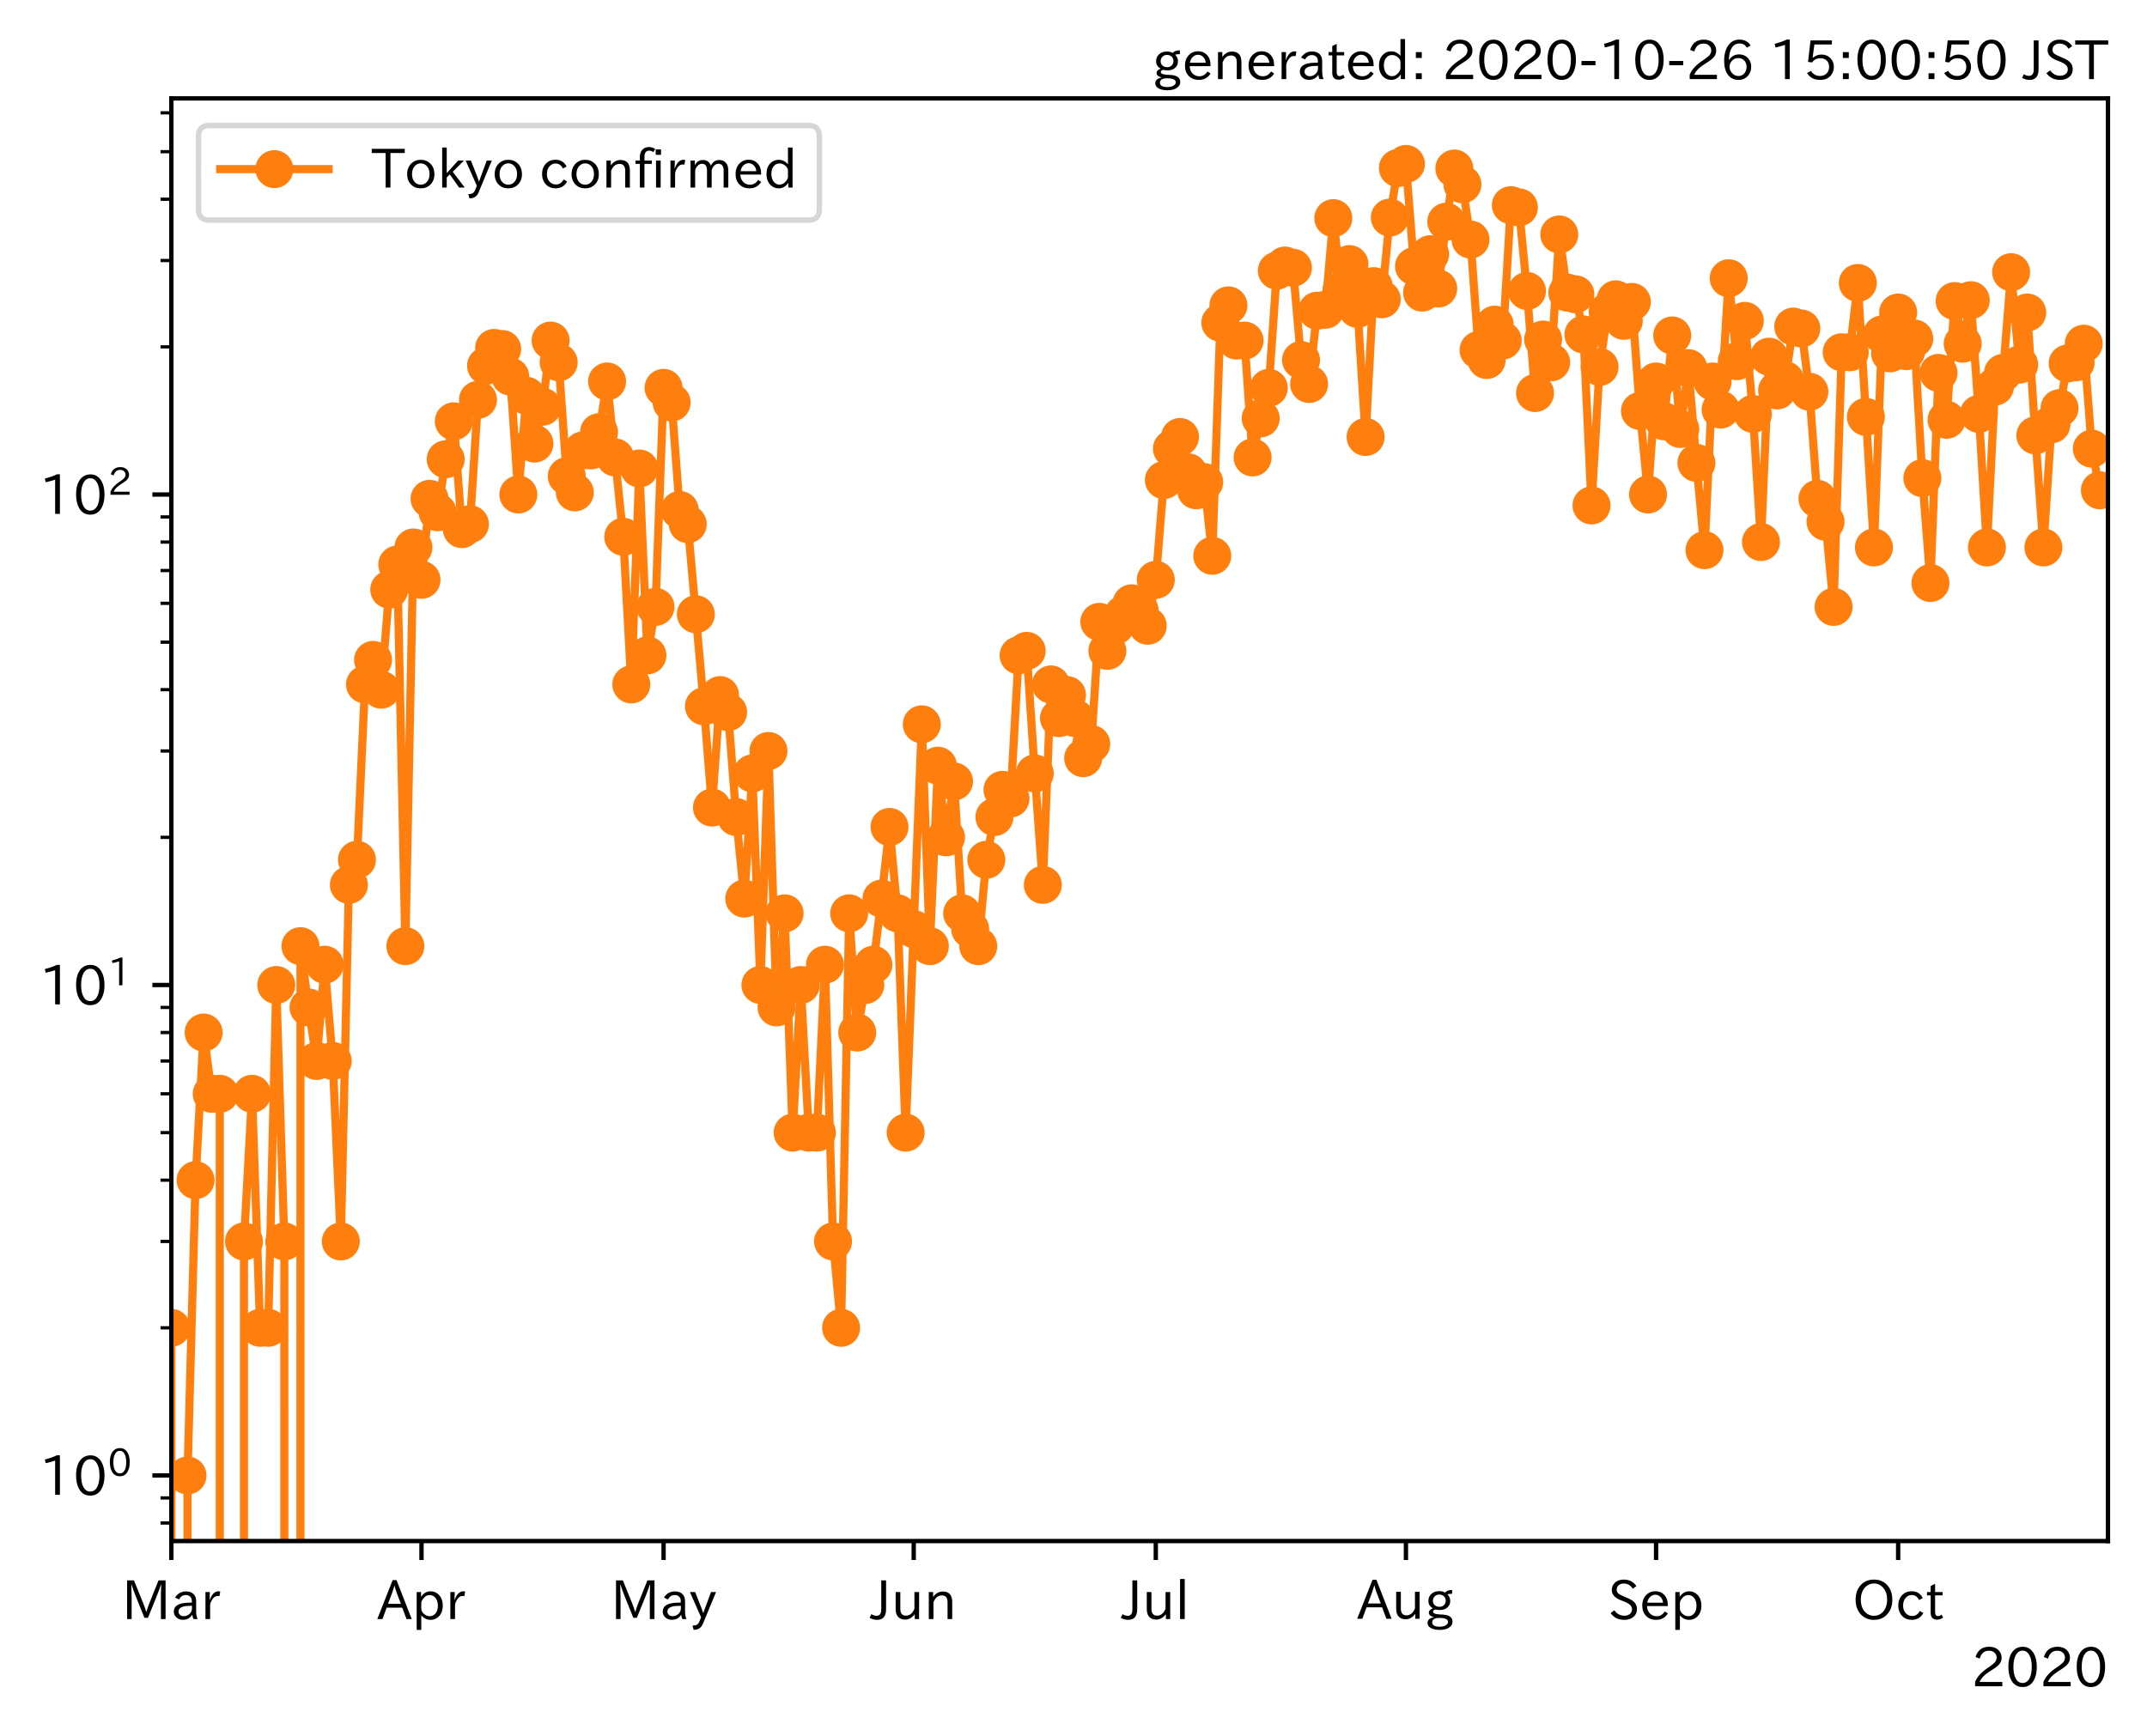 <?xml version="1.0" encoding="utf-8" standalone="no"?>
<!DOCTYPE svg PUBLIC "-//W3C//DTD SVG 1.1//EN"
  "http://www.w3.org/Graphics/SVG/1.1/DTD/svg11.dtd">
<!-- Created with matplotlib (https://matplotlib.org/) -->
<svg height="320.24pt" version="1.1" viewBox="0 0 395.92 320.24" width="395.92pt" xmlns="http://www.w3.org/2000/svg" xmlns:xlink="http://www.w3.org/1999/xlink">
 <defs>
  <style type="text/css">*{stroke-linecap:butt;stroke-linejoin:round;}</style>
 </defs>
 <g id="figure_1">
  <g id="patch_1">
   <path d="M 0 320.24 
L 395.92 320.24 
L 395.92 0 
L 0 0 
z
" style="fill:#ffffff;"/>
  </g>
  <g id="axes_1">
   <g id="patch_2">
    <path d="M 31.6 284.259 
L 388.72 284.259 
L 388.72 18.147 
L 31.6 18.147 
z
" style="fill:#ffffff;"/>
   </g>
   <g id="matplotlib.axis_1">
    <g id="xtick_1">
     <g id="line2d_1">
      <defs>
       <path d="M 0 0 
L 0 3.5 
" id="m63bf950780" style="stroke:#000000;stroke-width:0.8;"/>
      </defs>
      <g>
       <use style="stroke:#000000;stroke-width:0.8;" x="31.6" xlink:href="#m63bf950780" y="284.259"/>
      </g>
     </g>
     <g id="text_1">
      <!-- Mar -->
      <g transform="translate(22.491 298.749)scale(0.1 -0.1)">
       <defs>
        <path d="M 80.422 0.984 
L 71.828 0.984 
L 71.828 39.594 
Q 71.828 51.266 72.406 64.594 
L 72.016 64.594 
Q 68.062 53.266 63.531 41.797 
L 47.906 3.266 
L 41.406 3.266 
L 25.641 42.578 
Q 20.75 54.781 17.625 64.703 
L 17.234 64.703 
Q 17.828 48.922 17.828 39.891 
L 17.828 0.984 
L 9.516 0.984 
L 9.516 72.406 
L 22.125 72.406 
L 39.109 30.375 
Q 42.141 23 44.828 14.156 
L 45.125 14.156 
Q 47.312 22.125 50.531 30.172 
L 67.438 72.406 
L 80.422 72.406 
z
" id="IPAexGothic-77"/>
        <path d="M 49.312 0.984 
L 41.75 0.984 
Q 39.984 4.734 39.547 8.688 
L 39.203 8.688 
Q 33.547 -0.391 22.312 -0.391 
Q 14.594 -0.391 9.719 4.5 
Q 5.422 8.797 5.422 14.984 
Q 5.422 30.422 32.031 31.203 
L 38.719 31.391 
L 38.719 33.984 
Q 38.719 39.203 35.75 42.188 
Q 32.625 45.312 27.734 45.312 
Q 19.344 45.312 15.141 37.156 
L 7.719 40.578 
Q 14.656 52 27.938 52 
Q 37.109 52 42.047 46.875 
Q 46.625 42.281 46.625 33.891 
L 46.625 15.578 
Q 46.625 6.25 49.312 0.984 
z
M 38.922 25.391 
L 33.453 25.297 
Q 14.109 24.859 14.109 14.891 
Q 14.109 11.375 16.406 9.078 
Q 19.234 6.297 23.828 6.297 
Q 30.219 6.297 34.906 10.984 
Q 38.922 15.141 38.922 21 
z
" id="IPAexGothic-97"/>
        <path d="M 36.078 51.812 
L 34.578 43.266 
Q 32.906 43.609 31.594 43.609 
Q 25.828 43.609 22.078 38.188 
Q 17.391 31.344 17.391 26.172 
L 17.391 0.984 
L 8.797 0.984 
L 8.797 50.781 
L 16.891 50.781 
L 16.5 35.984 
L 16.703 35.984 
Q 22.219 52.203 32.766 52.203 
Q 34.469 52.203 36.078 51.812 
z
" id="IPAexGothic-114"/>
       </defs>
       <use xlink:href="#IPAexGothic-77"/>
       <use x="90.186" xlink:href="#IPAexGothic-97"/>
       <use x="145.166" xlink:href="#IPAexGothic-114"/>
      </g>
     </g>
    </g>
    <g id="xtick_2">
     <g id="line2d_2">
      <g>
       <use style="stroke:#000000;stroke-width:0.8;" x="77.728" xlink:href="#m63bf950780" y="284.259"/>
      </g>
     </g>
     <g id="text_2">
      <!-- Apr -->
      <g transform="translate(69.586 298.749)scale(0.1 -0.1)">
       <defs>
        <path d="M 63.375 0.984 
L 53.812 0.984 
L 45.906 22.016 
L 17.188 22.016 
L 9.422 0.984 
L -0.094 0.984 
L 28.219 72.906 
L 35.297 72.906 
z
M 43.406 29.109 
L 36.188 48.094 
Q 33.203 56.062 31.688 62.5 
L 31.391 62.5 
Q 29.641 55.672 26.812 48.094 
L 19.734 29.109 
z
" id="IPAexGothic-65"/>
        <path d="M 16.797 42 
Q 23.828 52.203 34.469 52.203 
Q 43.266 52.203 49.562 45.906 
Q 56.891 38.578 56.891 25.688 
Q 56.891 13.141 49.656 5.812 
Q 43.359 -0.484 34.375 -0.484 
Q 24.516 -0.484 17.281 7.766 
L 17.281 -19 
L 8.797 -19 
L 8.797 50.781 
L 16.797 50.781 
z
M 17.281 30.469 
L 17.281 20.172 
Q 17.281 14.016 23.688 9.375 
Q 27.984 6.297 32.906 6.297 
Q 38.578 6.297 42.578 10.297 
Q 47.906 15.578 47.906 25.484 
Q 47.906 34.375 43.5 39.984 
Q 39.109 45.312 32.812 45.312 
Q 25.875 45.312 20.906 38.812 
Q 17.281 34.125 17.281 30.469 
z
" id="IPAexGothic-112"/>
       </defs>
       <use xlink:href="#IPAexGothic-65"/>
       <use x="63.721" xlink:href="#IPAexGothic-112"/>
       <use x="125.83" xlink:href="#IPAexGothic-114"/>
      </g>
     </g>
    </g>
    <g id="xtick_3">
     <g id="line2d_3">
      <g>
       <use style="stroke:#000000;stroke-width:0.8;" x="122.368" xlink:href="#m63bf950780" y="284.259"/>
      </g>
     </g>
     <g id="text_3">
      <!-- May -->
      <g transform="translate(112.648 298.749)scale(0.1 -0.1)">
       <defs>
        <path d="M 48.781 50.781 
L 24.609 -7.625 
Q 19.969 -18.797 8.594 -18.797 
L 7.469 -18.797 
L 5.375 -10.984 
L 6.984 -10.984 
Q 15.141 -10.984 17.969 -3.719 
L 21.188 4.297 
L 0.594 50.781 
L 10.297 50.781 
L 21.297 22.797 
Q 23.875 16.016 25.094 12.203 
L 25.391 12.203 
Q 27.344 18.266 29.109 22.797 
L 39.5 50.781 
z
" id="IPAexGothic-121"/>
       </defs>
       <use xlink:href="#IPAexGothic-77"/>
       <use x="90.186" xlink:href="#IPAexGothic-97"/>
       <use x="145.166" xlink:href="#IPAexGothic-121"/>
      </g>
     </g>
    </g>
    <g id="xtick_4">
     <g id="line2d_4">
      <g>
       <use style="stroke:#000000;stroke-width:0.8;" x="168.496" xlink:href="#m63bf950780" y="284.259"/>
      </g>
     </g>
     <g id="text_4">
      <!-- Jun -->
      <g transform="translate(160.556 298.749)scale(0.1 -0.1)">
       <defs>
        <path d="M 28.422 72.406 
L 28.422 19.281 
Q 28.422 -0.484 11.922 -0.484 
Q 4.734 -0.484 -1.953 3.266 
L 1.312 10.062 
Q 5.906 6.984 10.844 6.984 
Q 19.531 6.984 19.531 18.797 
L 19.531 72.406 
z
" id="IPAexGothic-74"/>
        <path d="M 51.312 0.984 
L 43.312 0.984 
L 43.312 10.062 
Q 35.938 0 25.391 0 
Q 16.75 0 11.922 5.859 
Q 8.109 10.594 8.109 19.391 
L 8.109 50.781 
L 16.703 50.781 
L 16.703 19.672 
Q 16.703 7.281 27.094 7.281 
Q 37.594 7.281 42.719 20.172 
L 42.719 50.781 
L 51.312 50.781 
z
" id="IPAexGothic-117"/>
        <path d="M 52 0.984 
L 43.406 0.984 
L 43.406 31.891 
Q 43.406 44.578 32.906 44.578 
Q 22.312 44.578 17.391 31.891 
L 17.391 0.984 
L 8.797 0.984 
L 8.797 50.781 
L 16.797 50.781 
L 16.797 41.797 
Q 23.828 51.812 34.719 51.812 
Q 52 51.812 52 32.375 
z
" id="IPAexGothic-110"/>
       </defs>
       <use xlink:href="#IPAexGothic-74"/>
       <use x="37.988" xlink:href="#IPAexGothic-117"/>
       <use x="98.389" xlink:href="#IPAexGothic-110"/>
      </g>
     </g>
    </g>
    <g id="xtick_5">
     <g id="line2d_5">
      <g>
       <use style="stroke:#000000;stroke-width:0.8;" x="213.136" xlink:href="#m63bf950780" y="284.259"/>
      </g>
     </g>
     <g id="text_5">
      <!-- Jul -->
      <g transform="translate(206.866 298.749)scale(0.1 -0.1)">
       <defs>
        <path d="M 17.672 0.984 
L 9.078 0.984 
L 9.078 74.906 
L 17.672 74.906 
z
" id="IPAexGothic-108"/>
       </defs>
       <use xlink:href="#IPAexGothic-74"/>
       <use x="37.988" xlink:href="#IPAexGothic-117"/>
       <use x="98.389" xlink:href="#IPAexGothic-108"/>
      </g>
     </g>
    </g>
    <g id="xtick_6">
     <g id="line2d_6">
      <g>
       <use style="stroke:#000000;stroke-width:0.8;" x="259.264" xlink:href="#m63bf950780" y="284.259"/>
      </g>
     </g>
     <g id="text_6">
      <!-- Aug -->
      <g transform="translate(250.282 298.691)scale(0.1 -0.1)">
       <defs>
        <path d="M 20.797 17.969 
Q 15.719 17.531 15.719 14.062 
Q 15.719 9.578 27.547 8.984 
L 33.297 8.688 
Q 51.609 7.766 51.609 -4.594 
Q 51.609 -10.938 45.703 -14.984 
Q 39.359 -19.578 28.031 -19.578 
Q 17.781 -19.578 11.531 -16.062 
Q 5.516 -12.641 5.516 -6.688 
Q 5.516 1.312 16.797 3.859 
L 16.797 4.203 
Q 7.906 6.453 7.906 12.156 
Q 7.906 17.438 15.531 20.266 
Q 7.125 24.609 7.125 34.078 
Q 7.125 41.406 12.016 46.297 
Q 17.625 51.906 27.156 51.906 
Q 33.203 51.906 37.844 49.266 
Q 41.406 53.953 50.922 54.109 
L 50.922 47.078 
Q 44.344 46.922 42.234 45.906 
Q 47.406 40.828 47.406 33.891 
Q 47.406 27 42.719 22.266 
Q 37.5 17.094 28.328 17.094 
Q 24.422 17.094 20.797 17.969 
z
M 27.094 45.609 
Q 22.016 45.609 18.703 42.281 
Q 15.438 39.016 15.438 34.078 
Q 15.438 29.25 18.5 26.312 
Q 21.828 23 27.438 23 
Q 32.719 23 35.891 26.219 
Q 39.109 29.391 39.109 34.422 
Q 39.109 39.016 35.891 42.188 
Q 32.516 45.609 27.094 45.609 
z
M 27.391 2.484 
Q 14.109 2.484 14.109 -5.719 
Q 14.109 -13.672 28.125 -13.672 
Q 37.156 -13.672 41.219 -9.469 
Q 43.312 -7.516 43.312 -4.891 
Q 43.312 2.484 27.391 2.484 
z
" id="IPAexGothic-103"/>
       </defs>
       <use xlink:href="#IPAexGothic-65"/>
       <use x="63.721" xlink:href="#IPAexGothic-117"/>
       <use x="124.121" xlink:href="#IPAexGothic-103"/>
      </g>
     </g>
    </g>
    <g id="xtick_7">
     <g id="line2d_7">
      <g>
       <use style="stroke:#000000;stroke-width:0.8;" x="305.392" xlink:href="#m63bf950780" y="284.259"/>
      </g>
     </g>
     <g id="text_7">
      <!-- Sep -->
      <g transform="translate(296.517 298.749)scale(0.1 -0.1)">
       <defs>
        <path d="M 45.609 56.891 
Q 40.047 66.547 28.953 66.547 
Q 22.703 66.547 18.953 62.641 
Q 16.062 59.422 16.062 55.219 
Q 16.062 50.594 19.781 47.609 
Q 22.562 45.516 31 42 
L 34.375 40.578 
Q 45.703 36.031 49.859 30.516 
Q 53.469 25.688 53.469 19.672 
Q 53.469 10.062 46.391 4.5 
Q 39.984 -0.484 30.172 -0.484 
Q 13.766 -0.484 4.891 11.969 
L 11.766 17.188 
Q 18.797 7.172 30.281 7.172 
Q 35.75 7.172 39.594 9.766 
Q 44.391 13.234 44.391 19 
Q 44.391 23.484 40.875 27 
Q 37.109 30.609 27 34.469 
L 24.078 35.594 
Q 7.078 42.094 7.078 54.391 
Q 7.078 62.594 12.594 67.922 
Q 18.797 73.828 29.109 73.828 
Q 44.391 73.828 52.484 61.812 
z
" id="IPAexGothic-83"/>
        <path d="M 13.484 24.906 
Q 13.922 16.266 18.891 11.281 
Q 23.969 6.203 31.203 6.203 
Q 40.719 6.203 46.297 15.094 
L 51.906 11.375 
Q 44.828 -0.484 30.172 -0.484 
Q 19.094 -0.484 11.969 6.594 
Q 4.781 13.812 4.781 25.641 
Q 4.781 38.188 12.312 45.703 
Q 19 52.391 29 52.391 
Q 38.422 52.391 44.781 46.188 
Q 51.906 38.969 51.906 26.906 
L 51.906 24.906 
z
M 43.062 31.203 
Q 42.328 37.984 38.281 41.891 
Q 34.281 45.906 28.812 45.906 
Q 22.469 45.906 17.969 40.484 
Q 14.891 36.812 13.969 31.203 
z
" id="IPAexGothic-101"/>
       </defs>
       <use xlink:href="#IPAexGothic-83"/>
       <use x="58.496" xlink:href="#IPAexGothic-101"/>
       <use x="115.381" xlink:href="#IPAexGothic-112"/>
      </g>
     </g>
    </g>
    <g id="xtick_8">
     <g id="line2d_8">
      <g>
       <use style="stroke:#000000;stroke-width:0.8;" x="350.032" xlink:href="#m63bf950780" y="284.259"/>
      </g>
     </g>
     <g id="text_8">
      <!-- Oct -->
      <g transform="translate(341.597 298.749)scale(0.1 -0.1)">
       <defs>
        <path d="M 39.703 73.828 
Q 54 73.828 63.188 64.656 
Q 73.578 54.25 73.578 36.422 
Q 73.578 19.047 62.984 8.594 
Q 53.906 -0.484 39.703 -0.484 
Q 25.594 -0.484 16.5 8.594 
Q 5.906 19.047 5.906 36.812 
Q 5.906 54.203 16.312 64.656 
Q 25.484 73.828 39.703 73.828 
z
M 39.703 66.656 
Q 30.516 66.656 23.922 60.062 
Q 15.531 51.609 15.531 36.719 
Q 15.531 21.734 23.922 13.484 
Q 30.422 6.984 39.703 6.984 
Q 48.922 6.984 55.562 13.484 
Q 63.969 21.875 63.969 37.109 
Q 63.969 51.516 55.469 60.062 
Q 49.031 66.656 39.703 66.656 
z
" id="IPAexGothic-79"/>
        <path d="M 51.078 12.25 
Q 44.281 -0.484 29.688 -0.484 
Q 19.188 -0.484 12.312 6.391 
Q 4.891 13.922 4.891 25.984 
Q 4.891 37.938 12.312 45.516 
Q 19.094 52.297 29.391 52.297 
Q 43.953 52.297 50.094 39.703 
L 43.172 36.078 
Q 38.812 45.312 29.688 45.312 
Q 23.688 45.312 19.281 40.922 
Q 13.766 35.406 13.766 25.781 
Q 13.766 16.703 19.094 11.375 
Q 23.781 6.688 30.562 6.688 
Q 39.797 6.688 44.484 15.875 
z
" id="IPAexGothic-99"/>
        <path d="M 33.203 3.766 
Q 27.641 -0.094 21.828 -0.094 
Q 10.203 -0.094 10.203 12.984 
L 10.203 44.672 
L 3.422 44.672 
L 3.422 50.781 
L 10.203 50.781 
L 10.203 61.969 
L 18.406 66.062 
L 18.406 50.781 
L 32.234 50.781 
L 32.234 44.672 
L 18.406 44.672 
L 18.406 14.156 
Q 18.406 6.5 23.641 6.5 
Q 27.156 6.5 30.328 9.188 
z
" id="IPAexGothic-116"/>
       </defs>
       <use xlink:href="#IPAexGothic-79"/>
       <use x="79.688" xlink:href="#IPAexGothic-99"/>
       <use x="134.082" xlink:href="#IPAexGothic-116"/>
      </g>
     </g>
    </g>
    <g id="text_9">
     <!-- 2020 -->
     <g transform="translate(363.526 311.14)scale(0.1 -0.1)">
      <defs>
       <path d="M 57.172 0.984 
L 6.984 0.984 
L 6.984 9.281 
Q 12.891 23.047 29.594 34.422 
L 32.375 36.281 
Q 40.922 42.141 43.609 45.406 
Q 46.688 49.266 46.688 53.812 
Q 46.688 58.938 43.062 62.547 
Q 39.062 66.547 32.562 66.547 
Q 19.531 66.547 15.484 52 
L 7.766 54.781 
Q 13.328 73.828 33.062 73.828 
Q 43.844 73.828 50.25 67.438 
Q 55.859 61.672 55.859 53.516 
Q 55.859 47.469 52.25 42.531 
Q 48.922 37.75 36.969 30.281 
L 34.859 29 
Q 19.625 19.578 15.281 8.891 
L 57.172 8.891 
z
" id="IPAexGothic-50"/>
       <path d="M 31.844 73.828 
Q 45.016 73.828 52.094 61.625 
Q 57.719 51.953 57.719 36.625 
Q 57.719 21.438 52.094 11.578 
Q 45.125 -0.484 31.5 -0.484 
Q 17.922 -0.484 10.938 11.578 
Q 5.328 21.438 5.328 36.719 
Q 5.328 58.016 15.625 67.719 
Q 22.172 73.828 31.844 73.828 
z
M 31.5 66.656 
Q 23.688 66.656 19.188 58.734 
Q 14.594 50.734 14.594 36.625 
Q 14.594 22.75 19.094 14.797 
Q 23.641 6.984 31.5 6.984 
Q 40.922 6.984 45.453 18.016 
Q 48.438 25.344 48.438 37.109 
Q 48.438 50.875 43.844 58.734 
Q 39.203 66.656 31.5 66.656 
z
" id="IPAexGothic-48"/>
      </defs>
      <use xlink:href="#IPAexGothic-50"/>
      <use x="62.988" xlink:href="#IPAexGothic-48"/>
      <use x="125.977" xlink:href="#IPAexGothic-50"/>
      <use x="188.965" xlink:href="#IPAexGothic-48"/>
     </g>
    </g>
   </g>
   <g id="matplotlib.axis_2">
    <g id="ytick_1">
     <g id="line2d_9">
      <defs>
       <path d="M 0 0 
L -3.5 0 
" id="mb15ca5281c" style="stroke:#000000;stroke-width:0.8;"/>
      </defs>
      <g>
       <use style="stroke:#000000;stroke-width:0.8;" x="31.6" xlink:href="#mb15ca5281c" y="272.163"/>
      </g>
     </g>
     <g id="text_10">
      <!-- $\mathdefault{10^{0}}$ -->
      <g transform="translate(7.2 275.908)scale(0.1 -0.1)">
       <defs>
        <path d="M 38.484 0.984 
L 29.688 0.984 
L 29.688 64.109 
Q 21.438 61.281 12.312 59.328 
L 10.688 66.109 
Q 23.734 69.391 32.906 73.922 
L 38.484 73.922 
z
" id="IPAexGothic-49"/>
       </defs>
       <use transform="translate(0 0.773)" xlink:href="#IPAexGothic-49"/>
       <use transform="translate(62.988 0.773)" xlink:href="#IPAexGothic-48"/>
       <use transform="translate(126.865 36.32)scale(0.7)" xlink:href="#IPAexGothic-48"/>
      </g>
     </g>
    </g>
    <g id="ytick_2">
     <g id="line2d_10">
      <g>
       <use style="stroke:#000000;stroke-width:0.8;" x="31.6" xlink:href="#mb15ca5281c" y="181.689"/>
      </g>
     </g>
     <g id="text_11">
      <!-- $\mathdefault{10^{1}}$ -->
      <g transform="translate(7.2 185.435)scale(0.1 -0.1)">
       <use transform="translate(0 0.708)" xlink:href="#IPAexGothic-49"/>
       <use transform="translate(62.988 0.708)" xlink:href="#IPAexGothic-48"/>
       <use transform="translate(126.865 36.255)scale(0.7)" xlink:href="#IPAexGothic-49"/>
      </g>
     </g>
    </g>
    <g id="ytick_3">
     <g id="line2d_11">
      <g>
       <use style="stroke:#000000;stroke-width:0.8;" x="31.6" xlink:href="#mb15ca5281c" y="91.216"/>
      </g>
     </g>
     <g id="text_12">
      <!-- $\mathdefault{10^{2}}$ -->
      <g transform="translate(7.2 94.962)scale(0.1 -0.1)">
       <use transform="translate(0 0.773)" xlink:href="#IPAexGothic-49"/>
       <use transform="translate(62.988 0.773)" xlink:href="#IPAexGothic-48"/>
       <use transform="translate(126.865 36.32)scale(0.7)" xlink:href="#IPAexGothic-50"/>
      </g>
     </g>
    </g>
    <g id="ytick_4">
     <g id="line2d_12">
      <defs>
       <path d="M 0 0 
L -2 0 
" id="m077125d3e6" style="stroke:#000000;stroke-width:0.6;"/>
      </defs>
      <g>
       <use style="stroke:#000000;stroke-width:0.6;" x="31.6" xlink:href="#m077125d3e6" y="280.93"/>
      </g>
     </g>
    </g>
    <g id="ytick_5">
     <g id="line2d_13">
      <g>
       <use style="stroke:#000000;stroke-width:0.6;" x="31.6" xlink:href="#m077125d3e6" y="276.302"/>
      </g>
     </g>
    </g>
    <g id="ytick_6">
     <g id="line2d_14">
      <g>
       <use style="stroke:#000000;stroke-width:0.6;" x="31.6" xlink:href="#m077125d3e6" y="244.927"/>
      </g>
     </g>
    </g>
    <g id="ytick_7">
     <g id="line2d_15">
      <g>
       <use style="stroke:#000000;stroke-width:0.6;" x="31.6" xlink:href="#m077125d3e6" y="228.996"/>
      </g>
     </g>
    </g>
    <g id="ytick_8">
     <g id="line2d_16">
      <g>
       <use style="stroke:#000000;stroke-width:0.6;" x="31.6" xlink:href="#m077125d3e6" y="217.692"/>
      </g>
     </g>
    </g>
    <g id="ytick_9">
     <g id="line2d_17">
      <g>
       <use style="stroke:#000000;stroke-width:0.6;" x="31.6" xlink:href="#m077125d3e6" y="208.925"/>
      </g>
     </g>
    </g>
    <g id="ytick_10">
     <g id="line2d_18">
      <g>
       <use style="stroke:#000000;stroke-width:0.6;" x="31.6" xlink:href="#m077125d3e6" y="201.761"/>
      </g>
     </g>
    </g>
    <g id="ytick_11">
     <g id="line2d_19">
      <g>
       <use style="stroke:#000000;stroke-width:0.6;" x="31.6" xlink:href="#m077125d3e6" y="195.704"/>
      </g>
     </g>
    </g>
    <g id="ytick_12">
     <g id="line2d_20">
      <g>
       <use style="stroke:#000000;stroke-width:0.6;" x="31.6" xlink:href="#m077125d3e6" y="190.457"/>
      </g>
     </g>
    </g>
    <g id="ytick_13">
     <g id="line2d_21">
      <g>
       <use style="stroke:#000000;stroke-width:0.6;" x="31.6" xlink:href="#m077125d3e6" y="185.829"/>
      </g>
     </g>
    </g>
    <g id="ytick_14">
     <g id="line2d_22">
      <g>
       <use style="stroke:#000000;stroke-width:0.6;" x="31.6" xlink:href="#m077125d3e6" y="154.454"/>
      </g>
     </g>
    </g>
    <g id="ytick_15">
     <g id="line2d_23">
      <g>
       <use style="stroke:#000000;stroke-width:0.6;" x="31.6" xlink:href="#m077125d3e6" y="138.523"/>
      </g>
     </g>
    </g>
    <g id="ytick_16">
     <g id="line2d_24">
      <g>
       <use style="stroke:#000000;stroke-width:0.6;" x="31.6" xlink:href="#m077125d3e6" y="127.219"/>
      </g>
     </g>
    </g>
    <g id="ytick_17">
     <g id="line2d_25">
      <g>
       <use style="stroke:#000000;stroke-width:0.6;" x="31.6" xlink:href="#m077125d3e6" y="118.451"/>
      </g>
     </g>
    </g>
    <g id="ytick_18">
     <g id="line2d_26">
      <g>
       <use style="stroke:#000000;stroke-width:0.6;" x="31.6" xlink:href="#m077125d3e6" y="111.288"/>
      </g>
     </g>
    </g>
    <g id="ytick_19">
     <g id="line2d_27">
      <g>
       <use style="stroke:#000000;stroke-width:0.6;" x="31.6" xlink:href="#m077125d3e6" y="105.231"/>
      </g>
     </g>
    </g>
    <g id="ytick_20">
     <g id="line2d_28">
      <g>
       <use style="stroke:#000000;stroke-width:0.6;" x="31.6" xlink:href="#m077125d3e6" y="99.984"/>
      </g>
     </g>
    </g>
    <g id="ytick_21">
     <g id="line2d_29">
      <g>
       <use style="stroke:#000000;stroke-width:0.6;" x="31.6" xlink:href="#m077125d3e6" y="95.356"/>
      </g>
     </g>
    </g>
    <g id="ytick_22">
     <g id="line2d_30">
      <g>
       <use style="stroke:#000000;stroke-width:0.6;" x="31.6" xlink:href="#m077125d3e6" y="63.981"/>
      </g>
     </g>
    </g>
    <g id="ytick_23">
     <g id="line2d_31">
      <g>
       <use style="stroke:#000000;stroke-width:0.6;" x="31.6" xlink:href="#m077125d3e6" y="48.05"/>
      </g>
     </g>
    </g>
    <g id="ytick_24">
     <g id="line2d_32">
      <g>
       <use style="stroke:#000000;stroke-width:0.6;" x="31.6" xlink:href="#m077125d3e6" y="36.746"/>
      </g>
     </g>
    </g>
    <g id="ytick_25">
     <g id="line2d_33">
      <g>
       <use style="stroke:#000000;stroke-width:0.6;" x="31.6" xlink:href="#m077125d3e6" y="27.978"/>
      </g>
     </g>
    </g>
    <g id="ytick_26">
     <g id="line2d_34">
      <g>
       <use style="stroke:#000000;stroke-width:0.6;" x="31.6" xlink:href="#m077125d3e6" y="20.814"/>
      </g>
     </g>
    </g>
   </g>
   <g id="line2d_35">
    <path clip-path="url(#pb1353b3fea)" d="M 6.303 321.24 
L 6.304 272.163 
L 7.792 244.927 
L 9.28 190.457 
L 10.768 208.925 
L 10.77 321.24 
M 13.742 321.24 
L 13.744 228.996 
L 15.232 228.996 
L 15.234 321.24 
M 18.206 321.24 
L 18.208 228.996 
L 19.696 272.163 
L 19.697 321.24 
M 22.67 321.24 
L 22.672 228.996 
L 22.674 321.24 
M 25.646 321.24 
L 25.648 228.996 
L 27.136 272.163 
L 27.137 321.24 
M 30.111 321.24 
L 30.112 272.163 
L 31.6 244.927 
L 31.601 321.24 
M 34.575 321.24 
L 34.576 272.163 
L 36.064 217.692 
L 37.552 190.457 
L 39.04 201.761 
L 40.528 201.761 
L 40.53 321.24 
M 44.99 321.24 
L 44.992 228.996 
L 46.48 201.761 
L 47.968 244.927 
L 49.456 244.927 
L 50.944 181.689 
L 52.432 228.996 
L 52.434 321.24 
M 55.406 321.24 
L 55.408 174.526 
L 56.896 185.829 
L 58.384 195.704 
L 59.872 177.945 
L 61.36 195.704 
L 62.848 228.996 
L 64.336 163.222 
L 65.824 158.594 
L 67.312 126.249 
L 68.8 121.728 
L 70.288 127.219 
L 71.776 108.752 
L 73.264 104.124 
L 74.752 174.526 
L 76.24 100.979 
L 77.728 106.952 
L 79.216 92.01 
L 80.704 94.493 
L 82.192 84.713 
L 83.68 77.716 
L 85.168 97.602 
L 86.656 96.688 
L 88.144 73.744 
L 89.632 67.472 
L 91.12 64.178 
L 92.608 64.376 
L 94.096 69.453 
L 95.584 91.216 
L 97.072 72.995 
L 98.56 81.825 
L 100.048 75.024 
L 101.536 62.82 
L 103.024 66.833 
L 104.512 87.83 
L 106 90.825 
L 107.488 83.082 
L 108.976 83.082 
L 110.464 79.717 
L 111.952 70.367 
L 114.928 99.014 
L 116.416 126.249 
L 117.904 86.414 
L 119.392 120.883 
L 120.88 111.948 
L 122.368 71.54 
L 123.856 74.251 
L 125.344 94.068 
L 126.832 96.688 
L 129.808 130.282 
L 131.296 148.963 
L 132.784 128.214 
L 134.272 131.359 
L 135.76 150.709 
L 137.248 165.758 
L 138.736 142.663 
L 140.224 181.689 
L 141.712 138.523 
L 143.2 185.829 
L 144.688 168.469 
L 146.176 208.925 
L 147.664 181.689 
L 149.152 208.925 
L 150.64 208.925 
L 152.128 177.945 
L 153.616 228.996 
L 155.104 244.927 
L 156.592 168.469 
L 158.08 190.457 
L 159.568 181.689 
L 161.056 177.945 
L 162.544 165.758 
L 164.032 152.537 
L 165.52 168.469 
L 167.008 208.925 
L 169.984 133.605 
L 171.472 174.526 
L 172.96 141.234 
L 174.448 154.454 
L 175.936 144.146 
L 177.424 168.469 
L 180.4 174.526 
L 181.888 158.594 
L 183.376 150.709 
L 184.864 145.687 
L 186.352 147.291 
L 187.84 120.883 
L 189.328 120.055 
L 190.816 142.663 
L 192.304 163.222 
L 193.792 126.249 
L 195.28 132.466 
L 196.768 128.214 
L 198.256 132.466 
L 199.744 139.855 
L 201.232 137.234 
L 202.72 114.707 
L 204.208 120.055 
L 205.696 115.427 
L 208.672 111.288 
L 210.16 112.62 
L 211.648 115.427 
L 213.136 106.952 
L 214.624 88.558 
L 216.112 82.764 
L 217.6 80.606 
L 219.088 87.116 
L 220.576 90.438 
L 222.064 88.927 
L 223.552 102.52 
L 225.04 59.528 
L 226.528 56.329 
L 228.016 62.82 
L 229.504 62.82 
L 230.992 84.381 
L 232.48 77.163 
L 233.968 71.54 
L 235.456 49.927 
L 236.944 48.977 
L 238.432 49.382 
L 239.92 66.412 
L 241.408 70.832 
L 242.896 57.312 
L 244.384 57.146 
L 245.872 40.236 
L 247.36 53.672 
L 248.848 48.71 
L 250.336 56.981 
L 251.824 80.606 
L 253.312 52.776 
L 254.8 55.213 
L 256.288 40.129 
L 257.776 30.999 
L 259.264 30.243 
L 260.752 49.112 
L 262.24 53.976 
L 263.728 46.888 
L 265.216 53.222 
L 266.704 40.886 
L 268.192 31.084 
L 269.68 33.996 
L 271.168 44.186 
L 272.656 64.575 
L 274.144 66.412 
L 275.632 59.881 
L 277.12 62.82 
L 278.608 37.842 
L 280.096 38.248 
L 281.584 53.672 
L 283.072 72.504 
L 284.56 62.629 
L 286.048 66.833 
L 287.536 43.247 
L 289.024 53.976 
L 290.512 54.282 
L 292 61.692 
L 293.488 93.232 
L 294.976 67.687 
L 296.464 57.478 
L 297.952 55.213 
L 299.44 59.179 
L 300.928 55.688 
L 302.416 75.812 
L 303.904 91.216 
L 305.392 70.367 
L 306.88 77.716 
L 308.368 61.877 
L 309.856 79.135 
L 311.344 67.903 
L 312.832 85.385 
L 314.32 101.486 
L 315.808 70.367 
L 317.296 75.548 
L 318.784 51.326 
L 320.272 66.622 
L 321.76 59.179 
L 323.248 76.347 
L 324.736 99.984 
L 326.224 65.79 
L 327.712 72.019 
L 329.2 70.136 
L 330.688 60.236 
L 332.176 60.595 
L 333.664 72.261 
L 335.152 92.01 
L 336.64 96.239 
L 338.128 111.948 
L 339.616 64.976 
L 341.104 64.976 
L 342.592 52.189 
L 345.568 100.979 
L 347.056 61.692 
L 348.544 65.178 
L 350.032 57.645 
L 351.52 64.775 
L 353.008 62.44 
L 354.496 88.192 
L 355.984 107.543 
L 357.472 68.781 
L 358.96 77.438 
L 360.448 55.529 
L 361.936 63.396 
L 363.424 55.371 
L 364.912 76.347 
L 366.4 100.979 
L 367.888 71.302 
L 369.376 68.781 
L 370.864 50.203 
L 372.352 67.257 
L 373.84 57.645 
L 375.328 80.308 
L 376.816 100.979 
L 378.304 78.277 
L 379.792 75.285 
L 381.28 67.044 
L 382.768 66.833 
L 384.256 63.396 
L 385.744 82.764 
L 387.232 90.438 
L 387.232 90.438 
" style="fill:none;stroke:#ff7f0e;stroke-linecap:square;stroke-width:1.5;"/>
    <defs>
     <path d="M 0 3 
C 0.796 3 1.559 2.684 2.121 2.121 
C 2.684 1.559 3 0.796 3 0 
C 3 -0.796 2.684 -1.559 2.121 -2.121 
C 1.559 -2.684 0.796 -3 0 -3 
C -0.796 -3 -1.559 -2.684 -2.121 -2.121 
C -2.684 -1.559 -3 -0.796 -3 0 
C -3 0.796 -2.684 1.559 -2.121 2.121 
C -1.559 2.684 -0.796 3 0 3 
z
" id="mf6b2ad0fd8" style="stroke:#ff7f0e;"/>
    </defs>
    <g clip-path="url(#pb1353b3fea)">
     <use style="fill:#ff7f0e;stroke:#ff7f0e;" x="5.929" xlink:href="#mf6b2ad0fd8" y="23058.271"/>
     <use style="fill:#ff7f0e;stroke:#ff7f0e;" x="6.304" xlink:href="#mf6b2ad0fd8" y="272.163"/>
     <use style="fill:#ff7f0e;stroke:#ff7f0e;" x="7.792" xlink:href="#mf6b2ad0fd8" y="244.927"/>
     <use style="fill:#ff7f0e;stroke:#ff7f0e;" x="9.28" xlink:href="#mf6b2ad0fd8" y="190.457"/>
     <use style="fill:#ff7f0e;stroke:#ff7f0e;" x="10.768" xlink:href="#mf6b2ad0fd8" y="208.925"/>
     <use style="fill:#ff7f0e;stroke:#ff7f0e;" x="11.144" xlink:href="#mf6b2ad0fd8" y="23058.271"/>
     <use style="fill:#ff7f0e;stroke:#ff7f0e;" x="13.369" xlink:href="#mf6b2ad0fd8" y="23058.271"/>
     <use style="fill:#ff7f0e;stroke:#ff7f0e;" x="13.744" xlink:href="#mf6b2ad0fd8" y="228.996"/>
     <use style="fill:#ff7f0e;stroke:#ff7f0e;" x="15.232" xlink:href="#mf6b2ad0fd8" y="228.996"/>
     <use style="fill:#ff7f0e;stroke:#ff7f0e;" x="15.607" xlink:href="#mf6b2ad0fd8" y="23058.271"/>
     <use style="fill:#ff7f0e;stroke:#ff7f0e;" x="17.833" xlink:href="#mf6b2ad0fd8" y="23058.271"/>
     <use style="fill:#ff7f0e;stroke:#ff7f0e;" x="18.208" xlink:href="#mf6b2ad0fd8" y="228.996"/>
     <use style="fill:#ff7f0e;stroke:#ff7f0e;" x="19.696" xlink:href="#mf6b2ad0fd8" y="272.163"/>
     <use style="fill:#ff7f0e;stroke:#ff7f0e;" x="20.071" xlink:href="#mf6b2ad0fd8" y="23058.271"/>
     <use style="fill:#ff7f0e;stroke:#ff7f0e;" x="22.297" xlink:href="#mf6b2ad0fd8" y="23058.271"/>
     <use style="fill:#ff7f0e;stroke:#ff7f0e;" x="22.672" xlink:href="#mf6b2ad0fd8" y="228.996"/>
     <use style="fill:#ff7f0e;stroke:#ff7f0e;" x="23.047" xlink:href="#mf6b2ad0fd8" y="23058.271"/>
     <use style="fill:#ff7f0e;stroke:#ff7f0e;" x="25.273" xlink:href="#mf6b2ad0fd8" y="23058.271"/>
     <use style="fill:#ff7f0e;stroke:#ff7f0e;" x="25.648" xlink:href="#mf6b2ad0fd8" y="228.996"/>
     <use style="fill:#ff7f0e;stroke:#ff7f0e;" x="27.136" xlink:href="#mf6b2ad0fd8" y="272.163"/>
     <use style="fill:#ff7f0e;stroke:#ff7f0e;" x="27.511" xlink:href="#mf6b2ad0fd8" y="23058.271"/>
     <use style="fill:#ff7f0e;stroke:#ff7f0e;" x="29.737" xlink:href="#mf6b2ad0fd8" y="23058.271"/>
     <use style="fill:#ff7f0e;stroke:#ff7f0e;" x="30.112" xlink:href="#mf6b2ad0fd8" y="272.163"/>
     <use style="fill:#ff7f0e;stroke:#ff7f0e;" x="31.6" xlink:href="#mf6b2ad0fd8" y="244.927"/>
     <use style="fill:#ff7f0e;stroke:#ff7f0e;" x="31.975" xlink:href="#mf6b2ad0fd8" y="23058.271"/>
     <use style="fill:#ff7f0e;stroke:#ff7f0e;" x="34.201" xlink:href="#mf6b2ad0fd8" y="23058.271"/>
     <use style="fill:#ff7f0e;stroke:#ff7f0e;" x="34.576" xlink:href="#mf6b2ad0fd8" y="272.163"/>
     <use style="fill:#ff7f0e;stroke:#ff7f0e;" x="36.064" xlink:href="#mf6b2ad0fd8" y="217.692"/>
     <use style="fill:#ff7f0e;stroke:#ff7f0e;" x="37.552" xlink:href="#mf6b2ad0fd8" y="190.457"/>
     <use style="fill:#ff7f0e;stroke:#ff7f0e;" x="39.04" xlink:href="#mf6b2ad0fd8" y="201.761"/>
     <use style="fill:#ff7f0e;stroke:#ff7f0e;" x="40.528" xlink:href="#mf6b2ad0fd8" y="201.761"/>
     <use style="fill:#ff7f0e;stroke:#ff7f0e;" x="40.904" xlink:href="#mf6b2ad0fd8" y="23058.271"/>
     <use style="fill:#ff7f0e;stroke:#ff7f0e;" x="44.617" xlink:href="#mf6b2ad0fd8" y="23058.271"/>
     <use style="fill:#ff7f0e;stroke:#ff7f0e;" x="44.992" xlink:href="#mf6b2ad0fd8" y="228.996"/>
     <use style="fill:#ff7f0e;stroke:#ff7f0e;" x="46.48" xlink:href="#mf6b2ad0fd8" y="201.761"/>
     <use style="fill:#ff7f0e;stroke:#ff7f0e;" x="47.968" xlink:href="#mf6b2ad0fd8" y="244.927"/>
     <use style="fill:#ff7f0e;stroke:#ff7f0e;" x="49.456" xlink:href="#mf6b2ad0fd8" y="244.927"/>
     <use style="fill:#ff7f0e;stroke:#ff7f0e;" x="50.944" xlink:href="#mf6b2ad0fd8" y="181.689"/>
     <use style="fill:#ff7f0e;stroke:#ff7f0e;" x="52.432" xlink:href="#mf6b2ad0fd8" y="228.996"/>
     <use style="fill:#ff7f0e;stroke:#ff7f0e;" x="52.807" xlink:href="#mf6b2ad0fd8" y="23058.271"/>
     <use style="fill:#ff7f0e;stroke:#ff7f0e;" x="55.032" xlink:href="#mf6b2ad0fd8" y="23058.271"/>
     <use style="fill:#ff7f0e;stroke:#ff7f0e;" x="55.408" xlink:href="#mf6b2ad0fd8" y="174.526"/>
     <use style="fill:#ff7f0e;stroke:#ff7f0e;" x="56.896" xlink:href="#mf6b2ad0fd8" y="185.829"/>
     <use style="fill:#ff7f0e;stroke:#ff7f0e;" x="58.384" xlink:href="#mf6b2ad0fd8" y="195.704"/>
     <use style="fill:#ff7f0e;stroke:#ff7f0e;" x="59.872" xlink:href="#mf6b2ad0fd8" y="177.945"/>
     <use style="fill:#ff7f0e;stroke:#ff7f0e;" x="61.36" xlink:href="#mf6b2ad0fd8" y="195.704"/>
     <use style="fill:#ff7f0e;stroke:#ff7f0e;" x="62.848" xlink:href="#mf6b2ad0fd8" y="228.996"/>
     <use style="fill:#ff7f0e;stroke:#ff7f0e;" x="64.336" xlink:href="#mf6b2ad0fd8" y="163.222"/>
     <use style="fill:#ff7f0e;stroke:#ff7f0e;" x="65.824" xlink:href="#mf6b2ad0fd8" y="158.594"/>
     <use style="fill:#ff7f0e;stroke:#ff7f0e;" x="67.312" xlink:href="#mf6b2ad0fd8" y="126.249"/>
     <use style="fill:#ff7f0e;stroke:#ff7f0e;" x="68.8" xlink:href="#mf6b2ad0fd8" y="121.728"/>
     <use style="fill:#ff7f0e;stroke:#ff7f0e;" x="70.288" xlink:href="#mf6b2ad0fd8" y="127.219"/>
     <use style="fill:#ff7f0e;stroke:#ff7f0e;" x="71.776" xlink:href="#mf6b2ad0fd8" y="108.752"/>
     <use style="fill:#ff7f0e;stroke:#ff7f0e;" x="73.264" xlink:href="#mf6b2ad0fd8" y="104.124"/>
     <use style="fill:#ff7f0e;stroke:#ff7f0e;" x="74.752" xlink:href="#mf6b2ad0fd8" y="174.526"/>
     <use style="fill:#ff7f0e;stroke:#ff7f0e;" x="76.24" xlink:href="#mf6b2ad0fd8" y="100.979"/>
     <use style="fill:#ff7f0e;stroke:#ff7f0e;" x="77.728" xlink:href="#mf6b2ad0fd8" y="106.952"/>
     <use style="fill:#ff7f0e;stroke:#ff7f0e;" x="79.216" xlink:href="#mf6b2ad0fd8" y="92.01"/>
     <use style="fill:#ff7f0e;stroke:#ff7f0e;" x="80.704" xlink:href="#mf6b2ad0fd8" y="94.493"/>
     <use style="fill:#ff7f0e;stroke:#ff7f0e;" x="82.192" xlink:href="#mf6b2ad0fd8" y="84.713"/>
     <use style="fill:#ff7f0e;stroke:#ff7f0e;" x="83.68" xlink:href="#mf6b2ad0fd8" y="77.716"/>
     <use style="fill:#ff7f0e;stroke:#ff7f0e;" x="85.168" xlink:href="#mf6b2ad0fd8" y="97.602"/>
     <use style="fill:#ff7f0e;stroke:#ff7f0e;" x="86.656" xlink:href="#mf6b2ad0fd8" y="96.688"/>
     <use style="fill:#ff7f0e;stroke:#ff7f0e;" x="88.144" xlink:href="#mf6b2ad0fd8" y="73.744"/>
     <use style="fill:#ff7f0e;stroke:#ff7f0e;" x="89.632" xlink:href="#mf6b2ad0fd8" y="67.472"/>
     <use style="fill:#ff7f0e;stroke:#ff7f0e;" x="91.12" xlink:href="#mf6b2ad0fd8" y="64.178"/>
     <use style="fill:#ff7f0e;stroke:#ff7f0e;" x="92.608" xlink:href="#mf6b2ad0fd8" y="64.376"/>
     <use style="fill:#ff7f0e;stroke:#ff7f0e;" x="94.096" xlink:href="#mf6b2ad0fd8" y="69.453"/>
     <use style="fill:#ff7f0e;stroke:#ff7f0e;" x="95.584" xlink:href="#mf6b2ad0fd8" y="91.216"/>
     <use style="fill:#ff7f0e;stroke:#ff7f0e;" x="97.072" xlink:href="#mf6b2ad0fd8" y="72.995"/>
     <use style="fill:#ff7f0e;stroke:#ff7f0e;" x="98.56" xlink:href="#mf6b2ad0fd8" y="81.825"/>
     <use style="fill:#ff7f0e;stroke:#ff7f0e;" x="100.048" xlink:href="#mf6b2ad0fd8" y="75.024"/>
     <use style="fill:#ff7f0e;stroke:#ff7f0e;" x="101.536" xlink:href="#mf6b2ad0fd8" y="62.82"/>
     <use style="fill:#ff7f0e;stroke:#ff7f0e;" x="103.024" xlink:href="#mf6b2ad0fd8" y="66.833"/>
     <use style="fill:#ff7f0e;stroke:#ff7f0e;" x="104.512" xlink:href="#mf6b2ad0fd8" y="87.83"/>
     <use style="fill:#ff7f0e;stroke:#ff7f0e;" x="106" xlink:href="#mf6b2ad0fd8" y="90.825"/>
     <use style="fill:#ff7f0e;stroke:#ff7f0e;" x="107.488" xlink:href="#mf6b2ad0fd8" y="83.082"/>
     <use style="fill:#ff7f0e;stroke:#ff7f0e;" x="108.976" xlink:href="#mf6b2ad0fd8" y="83.082"/>
     <use style="fill:#ff7f0e;stroke:#ff7f0e;" x="110.464" xlink:href="#mf6b2ad0fd8" y="79.717"/>
     <use style="fill:#ff7f0e;stroke:#ff7f0e;" x="111.952" xlink:href="#mf6b2ad0fd8" y="70.367"/>
     <use style="fill:#ff7f0e;stroke:#ff7f0e;" x="113.44" xlink:href="#mf6b2ad0fd8" y="84.381"/>
     <use style="fill:#ff7f0e;stroke:#ff7f0e;" x="114.928" xlink:href="#mf6b2ad0fd8" y="99.014"/>
     <use style="fill:#ff7f0e;stroke:#ff7f0e;" x="116.416" xlink:href="#mf6b2ad0fd8" y="126.249"/>
     <use style="fill:#ff7f0e;stroke:#ff7f0e;" x="117.904" xlink:href="#mf6b2ad0fd8" y="86.414"/>
     <use style="fill:#ff7f0e;stroke:#ff7f0e;" x="119.392" xlink:href="#mf6b2ad0fd8" y="120.883"/>
     <use style="fill:#ff7f0e;stroke:#ff7f0e;" x="120.88" xlink:href="#mf6b2ad0fd8" y="111.948"/>
     <use style="fill:#ff7f0e;stroke:#ff7f0e;" x="122.368" xlink:href="#mf6b2ad0fd8" y="71.54"/>
     <use style="fill:#ff7f0e;stroke:#ff7f0e;" x="123.856" xlink:href="#mf6b2ad0fd8" y="74.251"/>
     <use style="fill:#ff7f0e;stroke:#ff7f0e;" x="125.344" xlink:href="#mf6b2ad0fd8" y="94.068"/>
     <use style="fill:#ff7f0e;stroke:#ff7f0e;" x="126.832" xlink:href="#mf6b2ad0fd8" y="96.688"/>
     <use style="fill:#ff7f0e;stroke:#ff7f0e;" x="128.32" xlink:href="#mf6b2ad0fd8" y="113.303"/>
     <use style="fill:#ff7f0e;stroke:#ff7f0e;" x="129.808" xlink:href="#mf6b2ad0fd8" y="130.282"/>
     <use style="fill:#ff7f0e;stroke:#ff7f0e;" x="131.296" xlink:href="#mf6b2ad0fd8" y="148.963"/>
     <use style="fill:#ff7f0e;stroke:#ff7f0e;" x="132.784" xlink:href="#mf6b2ad0fd8" y="128.214"/>
     <use style="fill:#ff7f0e;stroke:#ff7f0e;" x="134.272" xlink:href="#mf6b2ad0fd8" y="131.359"/>
     <use style="fill:#ff7f0e;stroke:#ff7f0e;" x="135.76" xlink:href="#mf6b2ad0fd8" y="150.709"/>
     <use style="fill:#ff7f0e;stroke:#ff7f0e;" x="137.248" xlink:href="#mf6b2ad0fd8" y="165.758"/>
     <use style="fill:#ff7f0e;stroke:#ff7f0e;" x="138.736" xlink:href="#mf6b2ad0fd8" y="142.663"/>
     <use style="fill:#ff7f0e;stroke:#ff7f0e;" x="140.224" xlink:href="#mf6b2ad0fd8" y="181.689"/>
     <use style="fill:#ff7f0e;stroke:#ff7f0e;" x="141.712" xlink:href="#mf6b2ad0fd8" y="138.523"/>
     <use style="fill:#ff7f0e;stroke:#ff7f0e;" x="143.2" xlink:href="#mf6b2ad0fd8" y="185.829"/>
     <use style="fill:#ff7f0e;stroke:#ff7f0e;" x="144.688" xlink:href="#mf6b2ad0fd8" y="168.469"/>
     <use style="fill:#ff7f0e;stroke:#ff7f0e;" x="146.176" xlink:href="#mf6b2ad0fd8" y="208.925"/>
     <use style="fill:#ff7f0e;stroke:#ff7f0e;" x="147.664" xlink:href="#mf6b2ad0fd8" y="181.689"/>
     <use style="fill:#ff7f0e;stroke:#ff7f0e;" x="149.152" xlink:href="#mf6b2ad0fd8" y="208.925"/>
     <use style="fill:#ff7f0e;stroke:#ff7f0e;" x="150.64" xlink:href="#mf6b2ad0fd8" y="208.925"/>
     <use style="fill:#ff7f0e;stroke:#ff7f0e;" x="152.128" xlink:href="#mf6b2ad0fd8" y="177.945"/>
     <use style="fill:#ff7f0e;stroke:#ff7f0e;" x="153.616" xlink:href="#mf6b2ad0fd8" y="228.996"/>
     <use style="fill:#ff7f0e;stroke:#ff7f0e;" x="155.104" xlink:href="#mf6b2ad0fd8" y="244.927"/>
     <use style="fill:#ff7f0e;stroke:#ff7f0e;" x="156.592" xlink:href="#mf6b2ad0fd8" y="168.469"/>
     <use style="fill:#ff7f0e;stroke:#ff7f0e;" x="158.08" xlink:href="#mf6b2ad0fd8" y="190.457"/>
     <use style="fill:#ff7f0e;stroke:#ff7f0e;" x="159.568" xlink:href="#mf6b2ad0fd8" y="181.689"/>
     <use style="fill:#ff7f0e;stroke:#ff7f0e;" x="161.056" xlink:href="#mf6b2ad0fd8" y="177.945"/>
     <use style="fill:#ff7f0e;stroke:#ff7f0e;" x="162.544" xlink:href="#mf6b2ad0fd8" y="165.758"/>
     <use style="fill:#ff7f0e;stroke:#ff7f0e;" x="164.032" xlink:href="#mf6b2ad0fd8" y="152.537"/>
     <use style="fill:#ff7f0e;stroke:#ff7f0e;" x="165.52" xlink:href="#mf6b2ad0fd8" y="168.469"/>
     <use style="fill:#ff7f0e;stroke:#ff7f0e;" x="167.008" xlink:href="#mf6b2ad0fd8" y="208.925"/>
     <use style="fill:#ff7f0e;stroke:#ff7f0e;" x="168.496" xlink:href="#mf6b2ad0fd8" y="171.381"/>
     <use style="fill:#ff7f0e;stroke:#ff7f0e;" x="169.984" xlink:href="#mf6b2ad0fd8" y="133.605"/>
     <use style="fill:#ff7f0e;stroke:#ff7f0e;" x="171.472" xlink:href="#mf6b2ad0fd8" y="174.526"/>
     <use style="fill:#ff7f0e;stroke:#ff7f0e;" x="172.96" xlink:href="#mf6b2ad0fd8" y="141.234"/>
     <use style="fill:#ff7f0e;stroke:#ff7f0e;" x="174.448" xlink:href="#mf6b2ad0fd8" y="154.454"/>
     <use style="fill:#ff7f0e;stroke:#ff7f0e;" x="175.936" xlink:href="#mf6b2ad0fd8" y="144.146"/>
     <use style="fill:#ff7f0e;stroke:#ff7f0e;" x="177.424" xlink:href="#mf6b2ad0fd8" y="168.469"/>
     <use style="fill:#ff7f0e;stroke:#ff7f0e;" x="178.912" xlink:href="#mf6b2ad0fd8" y="171.381"/>
     <use style="fill:#ff7f0e;stroke:#ff7f0e;" x="180.4" xlink:href="#mf6b2ad0fd8" y="174.526"/>
     <use style="fill:#ff7f0e;stroke:#ff7f0e;" x="181.888" xlink:href="#mf6b2ad0fd8" y="158.594"/>
     <use style="fill:#ff7f0e;stroke:#ff7f0e;" x="183.376" xlink:href="#mf6b2ad0fd8" y="150.709"/>
     <use style="fill:#ff7f0e;stroke:#ff7f0e;" x="184.864" xlink:href="#mf6b2ad0fd8" y="145.687"/>
     <use style="fill:#ff7f0e;stroke:#ff7f0e;" x="186.352" xlink:href="#mf6b2ad0fd8" y="147.291"/>
     <use style="fill:#ff7f0e;stroke:#ff7f0e;" x="187.84" xlink:href="#mf6b2ad0fd8" y="120.883"/>
     <use style="fill:#ff7f0e;stroke:#ff7f0e;" x="189.328" xlink:href="#mf6b2ad0fd8" y="120.055"/>
     <use style="fill:#ff7f0e;stroke:#ff7f0e;" x="190.816" xlink:href="#mf6b2ad0fd8" y="142.663"/>
     <use style="fill:#ff7f0e;stroke:#ff7f0e;" x="192.304" xlink:href="#mf6b2ad0fd8" y="163.222"/>
     <use style="fill:#ff7f0e;stroke:#ff7f0e;" x="193.792" xlink:href="#mf6b2ad0fd8" y="126.249"/>
     <use style="fill:#ff7f0e;stroke:#ff7f0e;" x="195.28" xlink:href="#mf6b2ad0fd8" y="132.466"/>
     <use style="fill:#ff7f0e;stroke:#ff7f0e;" x="196.768" xlink:href="#mf6b2ad0fd8" y="128.214"/>
     <use style="fill:#ff7f0e;stroke:#ff7f0e;" x="198.256" xlink:href="#mf6b2ad0fd8" y="132.466"/>
     <use style="fill:#ff7f0e;stroke:#ff7f0e;" x="199.744" xlink:href="#mf6b2ad0fd8" y="139.855"/>
     <use style="fill:#ff7f0e;stroke:#ff7f0e;" x="201.232" xlink:href="#mf6b2ad0fd8" y="137.234"/>
     <use style="fill:#ff7f0e;stroke:#ff7f0e;" x="202.72" xlink:href="#mf6b2ad0fd8" y="114.707"/>
     <use style="fill:#ff7f0e;stroke:#ff7f0e;" x="204.208" xlink:href="#mf6b2ad0fd8" y="120.055"/>
     <use style="fill:#ff7f0e;stroke:#ff7f0e;" x="205.696" xlink:href="#mf6b2ad0fd8" y="115.427"/>
     <use style="fill:#ff7f0e;stroke:#ff7f0e;" x="207.184" xlink:href="#mf6b2ad0fd8" y="113.303"/>
     <use style="fill:#ff7f0e;stroke:#ff7f0e;" x="208.672" xlink:href="#mf6b2ad0fd8" y="111.288"/>
     <use style="fill:#ff7f0e;stroke:#ff7f0e;" x="210.16" xlink:href="#mf6b2ad0fd8" y="112.62"/>
     <use style="fill:#ff7f0e;stroke:#ff7f0e;" x="211.648" xlink:href="#mf6b2ad0fd8" y="115.427"/>
     <use style="fill:#ff7f0e;stroke:#ff7f0e;" x="213.136" xlink:href="#mf6b2ad0fd8" y="106.952"/>
     <use style="fill:#ff7f0e;stroke:#ff7f0e;" x="214.624" xlink:href="#mf6b2ad0fd8" y="88.558"/>
     <use style="fill:#ff7f0e;stroke:#ff7f0e;" x="216.112" xlink:href="#mf6b2ad0fd8" y="82.764"/>
     <use style="fill:#ff7f0e;stroke:#ff7f0e;" x="217.6" xlink:href="#mf6b2ad0fd8" y="80.606"/>
     <use style="fill:#ff7f0e;stroke:#ff7f0e;" x="219.088" xlink:href="#mf6b2ad0fd8" y="87.116"/>
     <use style="fill:#ff7f0e;stroke:#ff7f0e;" x="220.576" xlink:href="#mf6b2ad0fd8" y="90.438"/>
     <use style="fill:#ff7f0e;stroke:#ff7f0e;" x="222.064" xlink:href="#mf6b2ad0fd8" y="88.927"/>
     <use style="fill:#ff7f0e;stroke:#ff7f0e;" x="223.552" xlink:href="#mf6b2ad0fd8" y="102.52"/>
     <use style="fill:#ff7f0e;stroke:#ff7f0e;" x="225.04" xlink:href="#mf6b2ad0fd8" y="59.528"/>
     <use style="fill:#ff7f0e;stroke:#ff7f0e;" x="226.528" xlink:href="#mf6b2ad0fd8" y="56.329"/>
     <use style="fill:#ff7f0e;stroke:#ff7f0e;" x="228.016" xlink:href="#mf6b2ad0fd8" y="62.82"/>
     <use style="fill:#ff7f0e;stroke:#ff7f0e;" x="229.504" xlink:href="#mf6b2ad0fd8" y="62.82"/>
     <use style="fill:#ff7f0e;stroke:#ff7f0e;" x="230.992" xlink:href="#mf6b2ad0fd8" y="84.381"/>
     <use style="fill:#ff7f0e;stroke:#ff7f0e;" x="232.48" xlink:href="#mf6b2ad0fd8" y="77.163"/>
     <use style="fill:#ff7f0e;stroke:#ff7f0e;" x="233.968" xlink:href="#mf6b2ad0fd8" y="71.54"/>
     <use style="fill:#ff7f0e;stroke:#ff7f0e;" x="235.456" xlink:href="#mf6b2ad0fd8" y="49.927"/>
     <use style="fill:#ff7f0e;stroke:#ff7f0e;" x="236.944" xlink:href="#mf6b2ad0fd8" y="48.977"/>
     <use style="fill:#ff7f0e;stroke:#ff7f0e;" x="238.432" xlink:href="#mf6b2ad0fd8" y="49.382"/>
     <use style="fill:#ff7f0e;stroke:#ff7f0e;" x="239.92" xlink:href="#mf6b2ad0fd8" y="66.412"/>
     <use style="fill:#ff7f0e;stroke:#ff7f0e;" x="241.408" xlink:href="#mf6b2ad0fd8" y="70.832"/>
     <use style="fill:#ff7f0e;stroke:#ff7f0e;" x="242.896" xlink:href="#mf6b2ad0fd8" y="57.312"/>
     <use style="fill:#ff7f0e;stroke:#ff7f0e;" x="244.384" xlink:href="#mf6b2ad0fd8" y="57.146"/>
     <use style="fill:#ff7f0e;stroke:#ff7f0e;" x="245.872" xlink:href="#mf6b2ad0fd8" y="40.236"/>
     <use style="fill:#ff7f0e;stroke:#ff7f0e;" x="247.36" xlink:href="#mf6b2ad0fd8" y="53.672"/>
     <use style="fill:#ff7f0e;stroke:#ff7f0e;" x="248.848" xlink:href="#mf6b2ad0fd8" y="48.71"/>
     <use style="fill:#ff7f0e;stroke:#ff7f0e;" x="250.336" xlink:href="#mf6b2ad0fd8" y="56.981"/>
     <use style="fill:#ff7f0e;stroke:#ff7f0e;" x="251.824" xlink:href="#mf6b2ad0fd8" y="80.606"/>
     <use style="fill:#ff7f0e;stroke:#ff7f0e;" x="253.312" xlink:href="#mf6b2ad0fd8" y="52.776"/>
     <use style="fill:#ff7f0e;stroke:#ff7f0e;" x="254.8" xlink:href="#mf6b2ad0fd8" y="55.213"/>
     <use style="fill:#ff7f0e;stroke:#ff7f0e;" x="256.288" xlink:href="#mf6b2ad0fd8" y="40.129"/>
     <use style="fill:#ff7f0e;stroke:#ff7f0e;" x="257.776" xlink:href="#mf6b2ad0fd8" y="30.999"/>
     <use style="fill:#ff7f0e;stroke:#ff7f0e;" x="259.264" xlink:href="#mf6b2ad0fd8" y="30.243"/>
     <use style="fill:#ff7f0e;stroke:#ff7f0e;" x="260.752" xlink:href="#mf6b2ad0fd8" y="49.112"/>
     <use style="fill:#ff7f0e;stroke:#ff7f0e;" x="262.24" xlink:href="#mf6b2ad0fd8" y="53.976"/>
     <use style="fill:#ff7f0e;stroke:#ff7f0e;" x="263.728" xlink:href="#mf6b2ad0fd8" y="46.888"/>
     <use style="fill:#ff7f0e;stroke:#ff7f0e;" x="265.216" xlink:href="#mf6b2ad0fd8" y="53.222"/>
     <use style="fill:#ff7f0e;stroke:#ff7f0e;" x="266.704" xlink:href="#mf6b2ad0fd8" y="40.886"/>
     <use style="fill:#ff7f0e;stroke:#ff7f0e;" x="268.192" xlink:href="#mf6b2ad0fd8" y="31.084"/>
     <use style="fill:#ff7f0e;stroke:#ff7f0e;" x="269.68" xlink:href="#mf6b2ad0fd8" y="33.996"/>
     <use style="fill:#ff7f0e;stroke:#ff7f0e;" x="271.168" xlink:href="#mf6b2ad0fd8" y="44.186"/>
     <use style="fill:#ff7f0e;stroke:#ff7f0e;" x="272.656" xlink:href="#mf6b2ad0fd8" y="64.575"/>
     <use style="fill:#ff7f0e;stroke:#ff7f0e;" x="274.144" xlink:href="#mf6b2ad0fd8" y="66.412"/>
     <use style="fill:#ff7f0e;stroke:#ff7f0e;" x="275.632" xlink:href="#mf6b2ad0fd8" y="59.881"/>
     <use style="fill:#ff7f0e;stroke:#ff7f0e;" x="277.12" xlink:href="#mf6b2ad0fd8" y="62.82"/>
     <use style="fill:#ff7f0e;stroke:#ff7f0e;" x="278.608" xlink:href="#mf6b2ad0fd8" y="37.842"/>
     <use style="fill:#ff7f0e;stroke:#ff7f0e;" x="280.096" xlink:href="#mf6b2ad0fd8" y="38.248"/>
     <use style="fill:#ff7f0e;stroke:#ff7f0e;" x="281.584" xlink:href="#mf6b2ad0fd8" y="53.672"/>
     <use style="fill:#ff7f0e;stroke:#ff7f0e;" x="283.072" xlink:href="#mf6b2ad0fd8" y="72.504"/>
     <use style="fill:#ff7f0e;stroke:#ff7f0e;" x="284.56" xlink:href="#mf6b2ad0fd8" y="62.629"/>
     <use style="fill:#ff7f0e;stroke:#ff7f0e;" x="286.048" xlink:href="#mf6b2ad0fd8" y="66.833"/>
     <use style="fill:#ff7f0e;stroke:#ff7f0e;" x="287.536" xlink:href="#mf6b2ad0fd8" y="43.247"/>
     <use style="fill:#ff7f0e;stroke:#ff7f0e;" x="289.024" xlink:href="#mf6b2ad0fd8" y="53.976"/>
     <use style="fill:#ff7f0e;stroke:#ff7f0e;" x="290.512" xlink:href="#mf6b2ad0fd8" y="54.282"/>
     <use style="fill:#ff7f0e;stroke:#ff7f0e;" x="292" xlink:href="#mf6b2ad0fd8" y="61.692"/>
     <use style="fill:#ff7f0e;stroke:#ff7f0e;" x="293.488" xlink:href="#mf6b2ad0fd8" y="93.232"/>
     <use style="fill:#ff7f0e;stroke:#ff7f0e;" x="294.976" xlink:href="#mf6b2ad0fd8" y="67.687"/>
     <use style="fill:#ff7f0e;stroke:#ff7f0e;" x="296.464" xlink:href="#mf6b2ad0fd8" y="57.478"/>
     <use style="fill:#ff7f0e;stroke:#ff7f0e;" x="297.952" xlink:href="#mf6b2ad0fd8" y="55.213"/>
     <use style="fill:#ff7f0e;stroke:#ff7f0e;" x="299.44" xlink:href="#mf6b2ad0fd8" y="59.179"/>
     <use style="fill:#ff7f0e;stroke:#ff7f0e;" x="300.928" xlink:href="#mf6b2ad0fd8" y="55.688"/>
     <use style="fill:#ff7f0e;stroke:#ff7f0e;" x="302.416" xlink:href="#mf6b2ad0fd8" y="75.812"/>
     <use style="fill:#ff7f0e;stroke:#ff7f0e;" x="303.904" xlink:href="#mf6b2ad0fd8" y="91.216"/>
     <use style="fill:#ff7f0e;stroke:#ff7f0e;" x="305.392" xlink:href="#mf6b2ad0fd8" y="70.367"/>
     <use style="fill:#ff7f0e;stroke:#ff7f0e;" x="306.88" xlink:href="#mf6b2ad0fd8" y="77.716"/>
     <use style="fill:#ff7f0e;stroke:#ff7f0e;" x="308.368" xlink:href="#mf6b2ad0fd8" y="61.877"/>
     <use style="fill:#ff7f0e;stroke:#ff7f0e;" x="309.856" xlink:href="#mf6b2ad0fd8" y="79.135"/>
     <use style="fill:#ff7f0e;stroke:#ff7f0e;" x="311.344" xlink:href="#mf6b2ad0fd8" y="67.903"/>
     <use style="fill:#ff7f0e;stroke:#ff7f0e;" x="312.832" xlink:href="#mf6b2ad0fd8" y="85.385"/>
     <use style="fill:#ff7f0e;stroke:#ff7f0e;" x="314.32" xlink:href="#mf6b2ad0fd8" y="101.486"/>
     <use style="fill:#ff7f0e;stroke:#ff7f0e;" x="315.808" xlink:href="#mf6b2ad0fd8" y="70.367"/>
     <use style="fill:#ff7f0e;stroke:#ff7f0e;" x="317.296" xlink:href="#mf6b2ad0fd8" y="75.548"/>
     <use style="fill:#ff7f0e;stroke:#ff7f0e;" x="318.784" xlink:href="#mf6b2ad0fd8" y="51.326"/>
     <use style="fill:#ff7f0e;stroke:#ff7f0e;" x="320.272" xlink:href="#mf6b2ad0fd8" y="66.622"/>
     <use style="fill:#ff7f0e;stroke:#ff7f0e;" x="321.76" xlink:href="#mf6b2ad0fd8" y="59.179"/>
     <use style="fill:#ff7f0e;stroke:#ff7f0e;" x="323.248" xlink:href="#mf6b2ad0fd8" y="76.347"/>
     <use style="fill:#ff7f0e;stroke:#ff7f0e;" x="324.736" xlink:href="#mf6b2ad0fd8" y="99.984"/>
     <use style="fill:#ff7f0e;stroke:#ff7f0e;" x="326.224" xlink:href="#mf6b2ad0fd8" y="65.79"/>
     <use style="fill:#ff7f0e;stroke:#ff7f0e;" x="327.712" xlink:href="#mf6b2ad0fd8" y="72.019"/>
     <use style="fill:#ff7f0e;stroke:#ff7f0e;" x="329.2" xlink:href="#mf6b2ad0fd8" y="70.136"/>
     <use style="fill:#ff7f0e;stroke:#ff7f0e;" x="330.688" xlink:href="#mf6b2ad0fd8" y="60.236"/>
     <use style="fill:#ff7f0e;stroke:#ff7f0e;" x="332.176" xlink:href="#mf6b2ad0fd8" y="60.595"/>
     <use style="fill:#ff7f0e;stroke:#ff7f0e;" x="333.664" xlink:href="#mf6b2ad0fd8" y="72.261"/>
     <use style="fill:#ff7f0e;stroke:#ff7f0e;" x="335.152" xlink:href="#mf6b2ad0fd8" y="92.01"/>
     <use style="fill:#ff7f0e;stroke:#ff7f0e;" x="336.64" xlink:href="#mf6b2ad0fd8" y="96.239"/>
     <use style="fill:#ff7f0e;stroke:#ff7f0e;" x="338.128" xlink:href="#mf6b2ad0fd8" y="111.948"/>
     <use style="fill:#ff7f0e;stroke:#ff7f0e;" x="339.616" xlink:href="#mf6b2ad0fd8" y="64.976"/>
     <use style="fill:#ff7f0e;stroke:#ff7f0e;" x="341.104" xlink:href="#mf6b2ad0fd8" y="64.976"/>
     <use style="fill:#ff7f0e;stroke:#ff7f0e;" x="342.592" xlink:href="#mf6b2ad0fd8" y="52.189"/>
     <use style="fill:#ff7f0e;stroke:#ff7f0e;" x="344.08" xlink:href="#mf6b2ad0fd8" y="76.889"/>
     <use style="fill:#ff7f0e;stroke:#ff7f0e;" x="345.568" xlink:href="#mf6b2ad0fd8" y="100.979"/>
     <use style="fill:#ff7f0e;stroke:#ff7f0e;" x="347.056" xlink:href="#mf6b2ad0fd8" y="61.692"/>
     <use style="fill:#ff7f0e;stroke:#ff7f0e;" x="348.544" xlink:href="#mf6b2ad0fd8" y="65.178"/>
     <use style="fill:#ff7f0e;stroke:#ff7f0e;" x="350.032" xlink:href="#mf6b2ad0fd8" y="57.645"/>
     <use style="fill:#ff7f0e;stroke:#ff7f0e;" x="351.52" xlink:href="#mf6b2ad0fd8" y="64.775"/>
     <use style="fill:#ff7f0e;stroke:#ff7f0e;" x="353.008" xlink:href="#mf6b2ad0fd8" y="62.44"/>
     <use style="fill:#ff7f0e;stroke:#ff7f0e;" x="354.496" xlink:href="#mf6b2ad0fd8" y="88.192"/>
     <use style="fill:#ff7f0e;stroke:#ff7f0e;" x="355.984" xlink:href="#mf6b2ad0fd8" y="107.543"/>
     <use style="fill:#ff7f0e;stroke:#ff7f0e;" x="357.472" xlink:href="#mf6b2ad0fd8" y="68.781"/>
     <use style="fill:#ff7f0e;stroke:#ff7f0e;" x="358.96" xlink:href="#mf6b2ad0fd8" y="77.438"/>
     <use style="fill:#ff7f0e;stroke:#ff7f0e;" x="360.448" xlink:href="#mf6b2ad0fd8" y="55.529"/>
     <use style="fill:#ff7f0e;stroke:#ff7f0e;" x="361.936" xlink:href="#mf6b2ad0fd8" y="63.396"/>
     <use style="fill:#ff7f0e;stroke:#ff7f0e;" x="363.424" xlink:href="#mf6b2ad0fd8" y="55.371"/>
     <use style="fill:#ff7f0e;stroke:#ff7f0e;" x="364.912" xlink:href="#mf6b2ad0fd8" y="76.347"/>
     <use style="fill:#ff7f0e;stroke:#ff7f0e;" x="366.4" xlink:href="#mf6b2ad0fd8" y="100.979"/>
     <use style="fill:#ff7f0e;stroke:#ff7f0e;" x="367.888" xlink:href="#mf6b2ad0fd8" y="71.302"/>
     <use style="fill:#ff7f0e;stroke:#ff7f0e;" x="369.376" xlink:href="#mf6b2ad0fd8" y="68.781"/>
     <use style="fill:#ff7f0e;stroke:#ff7f0e;" x="370.864" xlink:href="#mf6b2ad0fd8" y="50.203"/>
     <use style="fill:#ff7f0e;stroke:#ff7f0e;" x="372.352" xlink:href="#mf6b2ad0fd8" y="67.257"/>
     <use style="fill:#ff7f0e;stroke:#ff7f0e;" x="373.84" xlink:href="#mf6b2ad0fd8" y="57.645"/>
     <use style="fill:#ff7f0e;stroke:#ff7f0e;" x="375.328" xlink:href="#mf6b2ad0fd8" y="80.308"/>
     <use style="fill:#ff7f0e;stroke:#ff7f0e;" x="376.816" xlink:href="#mf6b2ad0fd8" y="100.979"/>
     <use style="fill:#ff7f0e;stroke:#ff7f0e;" x="378.304" xlink:href="#mf6b2ad0fd8" y="78.277"/>
     <use style="fill:#ff7f0e;stroke:#ff7f0e;" x="379.792" xlink:href="#mf6b2ad0fd8" y="75.285"/>
     <use style="fill:#ff7f0e;stroke:#ff7f0e;" x="381.28" xlink:href="#mf6b2ad0fd8" y="67.044"/>
     <use style="fill:#ff7f0e;stroke:#ff7f0e;" x="382.768" xlink:href="#mf6b2ad0fd8" y="66.833"/>
     <use style="fill:#ff7f0e;stroke:#ff7f0e;" x="384.256" xlink:href="#mf6b2ad0fd8" y="63.396"/>
     <use style="fill:#ff7f0e;stroke:#ff7f0e;" x="385.744" xlink:href="#mf6b2ad0fd8" y="82.764"/>
     <use style="fill:#ff7f0e;stroke:#ff7f0e;" x="387.232" xlink:href="#mf6b2ad0fd8" y="90.438"/>
    </g>
   </g>
   <g id="patch_3">
    <path d="M 31.6 284.259 
L 31.6 18.147 
" style="fill:none;stroke:#000000;stroke-linecap:square;stroke-linejoin:miter;stroke-width:0.8;"/>
   </g>
   <g id="patch_4">
    <path d="M 388.72 284.259 
L 388.72 18.147 
" style="fill:none;stroke:#000000;stroke-linecap:square;stroke-linejoin:miter;stroke-width:0.8;"/>
   </g>
   <g id="patch_5">
    <path d="M 31.6 284.259 
L 388.72 284.259 
" style="fill:none;stroke:#000000;stroke-linecap:square;stroke-linejoin:miter;stroke-width:0.8;"/>
   </g>
   <g id="patch_6">
    <path d="M 31.6 18.147 
L 388.72 18.147 
" style="fill:none;stroke:#000000;stroke-linecap:square;stroke-linejoin:miter;stroke-width:0.8;"/>
   </g>
   <g id="legend_1">
    <g id="patch_7">
     <path d="M 38.6 40.595 
L 149.098 40.595 
Q 151.098 40.595 151.098 38.595 
L 151.098 25.147 
Q 151.098 23.147 149.098 23.147 
L 38.6 23.147 
Q 36.6 23.147 36.6 25.147 
L 36.6 38.595 
Q 36.6 40.595 38.6 40.595 
z
" style="fill:#ffffff;opacity:0.8;stroke:#cccccc;stroke-linejoin:miter;"/>
    </g>
    <g id="line2d_36">
     <path d="M 40.6 31.195 
L 60.6 31.195 
" style="fill:none;stroke:#ff7f0e;stroke-linecap:square;stroke-width:1.5;"/>
    </g>
    <g id="line2d_37">
     <g>
      <use style="fill:#ff7f0e;stroke:#ff7f0e;" x="50.6" xlink:href="#mf6b2ad0fd8" y="31.195"/>
     </g>
    </g>
    <g id="text_13">
     <!-- Tokyo confirmed -->
     <g transform="translate(68.6 34.695)scale(0.1 -0.1)">
      <defs>
       <path d="M 60.406 64.703 
L 33.984 64.703 
L 33.984 0.984 
L 25.094 0.984 
L 25.094 64.703 
L -0.484 64.703 
L -0.484 72.406 
L 60.406 72.406 
z
" id="IPAexGothic-84"/>
       <path d="M 29.984 52.203 
Q 40.531 52.203 47.75 45.125 
Q 55.172 37.703 55.172 25.594 
Q 55.172 13.875 47.906 6.594 
Q 40.766 -0.484 29.984 -0.484 
Q 19.188 -0.484 12.203 6.5 
Q 4.891 13.766 4.891 25.875 
Q 4.891 37.703 12.312 45.125 
Q 19.391 52.203 29.984 52.203 
z
M 29.984 45.609 
Q 23.734 45.609 19.391 41.109 
Q 13.875 35.594 13.875 25.781 
Q 13.875 16.109 19.281 10.688 
Q 23.688 6.297 29.984 6.297 
Q 36.422 6.297 40.766 10.797 
Q 46.188 16.219 46.188 26.125 
Q 46.188 35.453 40.672 41.109 
Q 36.188 45.609 29.984 45.609 
z
" id="IPAexGothic-111"/>
       <path d="M 50.688 0.984 
L 40.281 0.984 
L 23.188 25.203 
L 17.484 19.672 
L 17.484 0.984 
L 9.078 0.984 
L 9.078 74.906 
L 17.484 74.906 
L 17.484 27.594 
L 38.484 50.781 
L 49.266 50.781 
L 28.562 30.078 
z
" id="IPAexGothic-107"/>
       <path id="IPAexGothic-32"/>
       <path d="M 38.375 72.219 
L 34.812 66.312 
Q 31.109 69.094 27.203 69.094 
Q 18.5 69.094 18.5 57.375 
L 18.5 50.781 
L 32.078 50.781 
L 32.078 44.672 
L 18.5 44.672 
L 18.5 0.984 
L 10.016 0.984 
L 10.016 44.672 
L 1.906 44.672 
L 1.906 50.781 
L 10.016 50.781 
L 10.016 57.172 
Q 10.016 65.438 13.922 70.062 
Q 18.75 75.688 26.703 75.688 
Q 33.062 75.688 38.375 72.219 
z
" id="IPAexGothic-102"/>
       <path d="M 18.406 61.375 
L 8.594 61.375 
L 8.594 71.391 
L 18.406 71.391 
z
M 17.781 0.984 
L 9.188 0.984 
L 9.188 50.781 
L 17.781 50.781 
z
" id="IPAexGothic-105"/>
       <path d="M 78.469 0.984 
L 69.875 0.984 
L 69.875 32.172 
Q 69.875 44.828 60.109 44.828 
Q 55.469 44.828 51.609 40.531 
Q 48.875 37.453 47.797 32.859 
L 47.797 0.984 
L 39.203 0.984 
L 39.203 32.281 
Q 39.203 44.828 29.984 44.828 
Q 25.094 44.828 21.391 40.531 
Q 17.391 36.031 17.391 31.891 
L 17.391 0.984 
L 8.797 0.984 
L 8.797 50.781 
L 16.797 50.781 
L 16.797 42.188 
Q 21.734 51.812 31.688 51.812 
Q 42.578 51.812 46.188 41.359 
Q 51.609 51.812 61.766 51.812 
Q 69.969 51.812 74.562 46 
Q 78.469 41.219 78.469 32.375 
z
" id="IPAexGothic-109"/>
       <path d="M 52.984 0.984 
L 45.172 0.984 
L 45.172 9.672 
Q 38.141 -0.484 27.391 -0.484 
Q 18.453 -0.484 12.312 5.812 
Q 4.891 13.188 4.891 25.984 
Q 4.891 38.531 12.062 45.906 
Q 18.266 52.203 27.391 52.203 
Q 37.25 52.203 44.484 43.891 
L 44.484 74.906 
L 52.984 74.906 
z
M 44.484 20.359 
L 44.484 32.766 
Q 44.484 37.703 38.375 42.281 
Q 34.078 45.406 28.953 45.406 
Q 23.188 45.406 19.188 41.406 
Q 13.875 36.078 13.875 26.219 
Q 13.875 17.328 18.266 11.719 
Q 22.516 6.391 28.859 6.391 
Q 36.281 6.391 41.5 13.672 
Q 44.484 17.719 44.484 20.359 
z
" id="IPAexGothic-100"/>
      </defs>
      <use xlink:href="#IPAexGothic-84"/>
      <use x="59.912" xlink:href="#IPAexGothic-111"/>
      <use x="120.312" xlink:href="#IPAexGothic-107"/>
      <use x="172.119" xlink:href="#IPAexGothic-121"/>
      <use x="221.338" xlink:href="#IPAexGothic-111"/>
      <use x="281.738" xlink:href="#IPAexGothic-32"/>
      <use x="308.74" xlink:href="#IPAexGothic-99"/>
      <use x="363.135" xlink:href="#IPAexGothic-111"/>
      <use x="423.535" xlink:href="#IPAexGothic-110"/>
      <use x="483.936" xlink:href="#IPAexGothic-102"/>
      <use x="514.551" xlink:href="#IPAexGothic-105"/>
      <use x="541.553" xlink:href="#IPAexGothic-114"/>
      <use x="578.564" xlink:href="#IPAexGothic-109"/>
      <use x="665.674" xlink:href="#IPAexGothic-101"/>
      <use x="722.559" xlink:href="#IPAexGothic-100"/>
     </g>
    </g>
   </g>
  </g>
  <g id="text_14">
   <!-- generated: 2020-10-26 15:00:50 JST -->
   <g transform="translate(212.486 14.691)scale(0.1 -0.1)">
    <defs>
     <path d="M 21.391 39.984 
L 10.5 39.984 
L 10.5 50.781 
L 21.391 50.781 
z
M 21.391 0.984 
L 10.5 0.984 
L 10.5 11.766 
L 21.391 11.766 
z
" id="IPAexGothic-58"/>
     <path d="M 30.766 26.609 
L 4.984 26.609 
L 4.984 34.422 
L 30.766 34.422 
z
" id="IPAexGothic-45"/>
     <path d="M 16.5 36.375 
Q 23.578 46.578 34.906 46.578 
Q 45.406 46.578 51.812 39.266 
Q 57.422 32.906 57.422 23.781 
Q 57.422 13.812 51.125 6.781 
Q 44.578 -0.484 34.031 -0.484 
Q 21.484 -0.484 14.406 9.078 
Q 7.516 18.406 7.516 34.812 
Q 7.516 53.516 15.828 64.203 
Q 23.344 73.828 35.5 73.828 
Q 49.859 73.828 56.391 62.891 
L 49.219 58.984 
Q 45.219 66.656 35.938 66.656 
Q 17.484 66.656 16.109 36.375 
z
M 33.453 39.797 
Q 26.312 39.797 21.625 34.469 
Q 17.438 29.688 17.438 24.078 
Q 17.438 18.062 21.141 13.188 
Q 26.125 6.688 33.734 6.688 
Q 41.703 6.688 45.953 13.188 
Q 48.828 17.625 48.828 23.484 
Q 48.828 30.375 45.016 34.812 
Q 40.625 39.797 33.453 39.797 
z
" id="IPAexGothic-54"/>
     <path d="M 18.406 40.672 
Q 25.531 46.297 33.938 46.297 
Q 44 46.297 50.641 39.5 
Q 56.844 33.016 56.844 23.391 
Q 56.844 14.656 51.516 8.016 
Q 44.828 -0.484 31.734 -0.484 
Q 14.984 -0.484 7.328 12.25 
L 14.656 16.062 
Q 20.453 6.781 31.453 6.781 
Q 38.531 6.781 43.266 11.188 
Q 48.141 15.828 48.141 23.484 
Q 48.141 30.719 43.844 35.016 
Q 39.359 39.5 32.125 39.5 
Q 21.969 39.5 16.75 31.688 
L 9.234 32.672 
L 13.812 72.406 
L 53.219 72.406 
L 53.219 64.891 
L 20.953 64.891 
L 17.719 40.672 
z
" id="IPAexGothic-53"/>
    </defs>
    <use xlink:href="#IPAexGothic-103"/>
    <use x="55.518" xlink:href="#IPAexGothic-101"/>
    <use x="112.402" xlink:href="#IPAexGothic-110"/>
    <use x="172.803" xlink:href="#IPAexGothic-101"/>
    <use x="229.688" xlink:href="#IPAexGothic-114"/>
    <use x="266.699" xlink:href="#IPAexGothic-97"/>
    <use x="321.68" xlink:href="#IPAexGothic-116"/>
    <use x="356.299" xlink:href="#IPAexGothic-101"/>
    <use x="413.184" xlink:href="#IPAexGothic-100"/>
    <use x="475.586" xlink:href="#IPAexGothic-58"/>
    <use x="507.568" xlink:href="#IPAexGothic-32"/>
    <use x="534.57" xlink:href="#IPAexGothic-50"/>
    <use x="597.559" xlink:href="#IPAexGothic-48"/>
    <use x="660.547" xlink:href="#IPAexGothic-50"/>
    <use x="723.535" xlink:href="#IPAexGothic-48"/>
    <use x="786.523" xlink:href="#IPAexGothic-45"/>
    <use x="822.314" xlink:href="#IPAexGothic-49"/>
    <use x="885.303" xlink:href="#IPAexGothic-48"/>
    <use x="948.291" xlink:href="#IPAexGothic-45"/>
    <use x="984.082" xlink:href="#IPAexGothic-50"/>
    <use x="1047.07" xlink:href="#IPAexGothic-54"/>
    <use x="1110.059" xlink:href="#IPAexGothic-32"/>
    <use x="1137.061" xlink:href="#IPAexGothic-49"/>
    <use x="1200.049" xlink:href="#IPAexGothic-53"/>
    <use x="1263.037" xlink:href="#IPAexGothic-58"/>
    <use x="1295.02" xlink:href="#IPAexGothic-48"/>
    <use x="1358.008" xlink:href="#IPAexGothic-48"/>
    <use x="1420.996" xlink:href="#IPAexGothic-58"/>
    <use x="1452.979" xlink:href="#IPAexGothic-53"/>
    <use x="1515.967" xlink:href="#IPAexGothic-48"/>
    <use x="1578.955" xlink:href="#IPAexGothic-32"/>
    <use x="1605.957" xlink:href="#IPAexGothic-74"/>
    <use x="1643.945" xlink:href="#IPAexGothic-83"/>
    <use x="1702.441" xlink:href="#IPAexGothic-84"/>
   </g>
  </g>
 </g>
 <defs>
  <clipPath id="pb1353b3fea">
   <rect height="266.112" width="357.12" x="31.6" y="18.147"/>
  </clipPath>
 </defs>
</svg>
